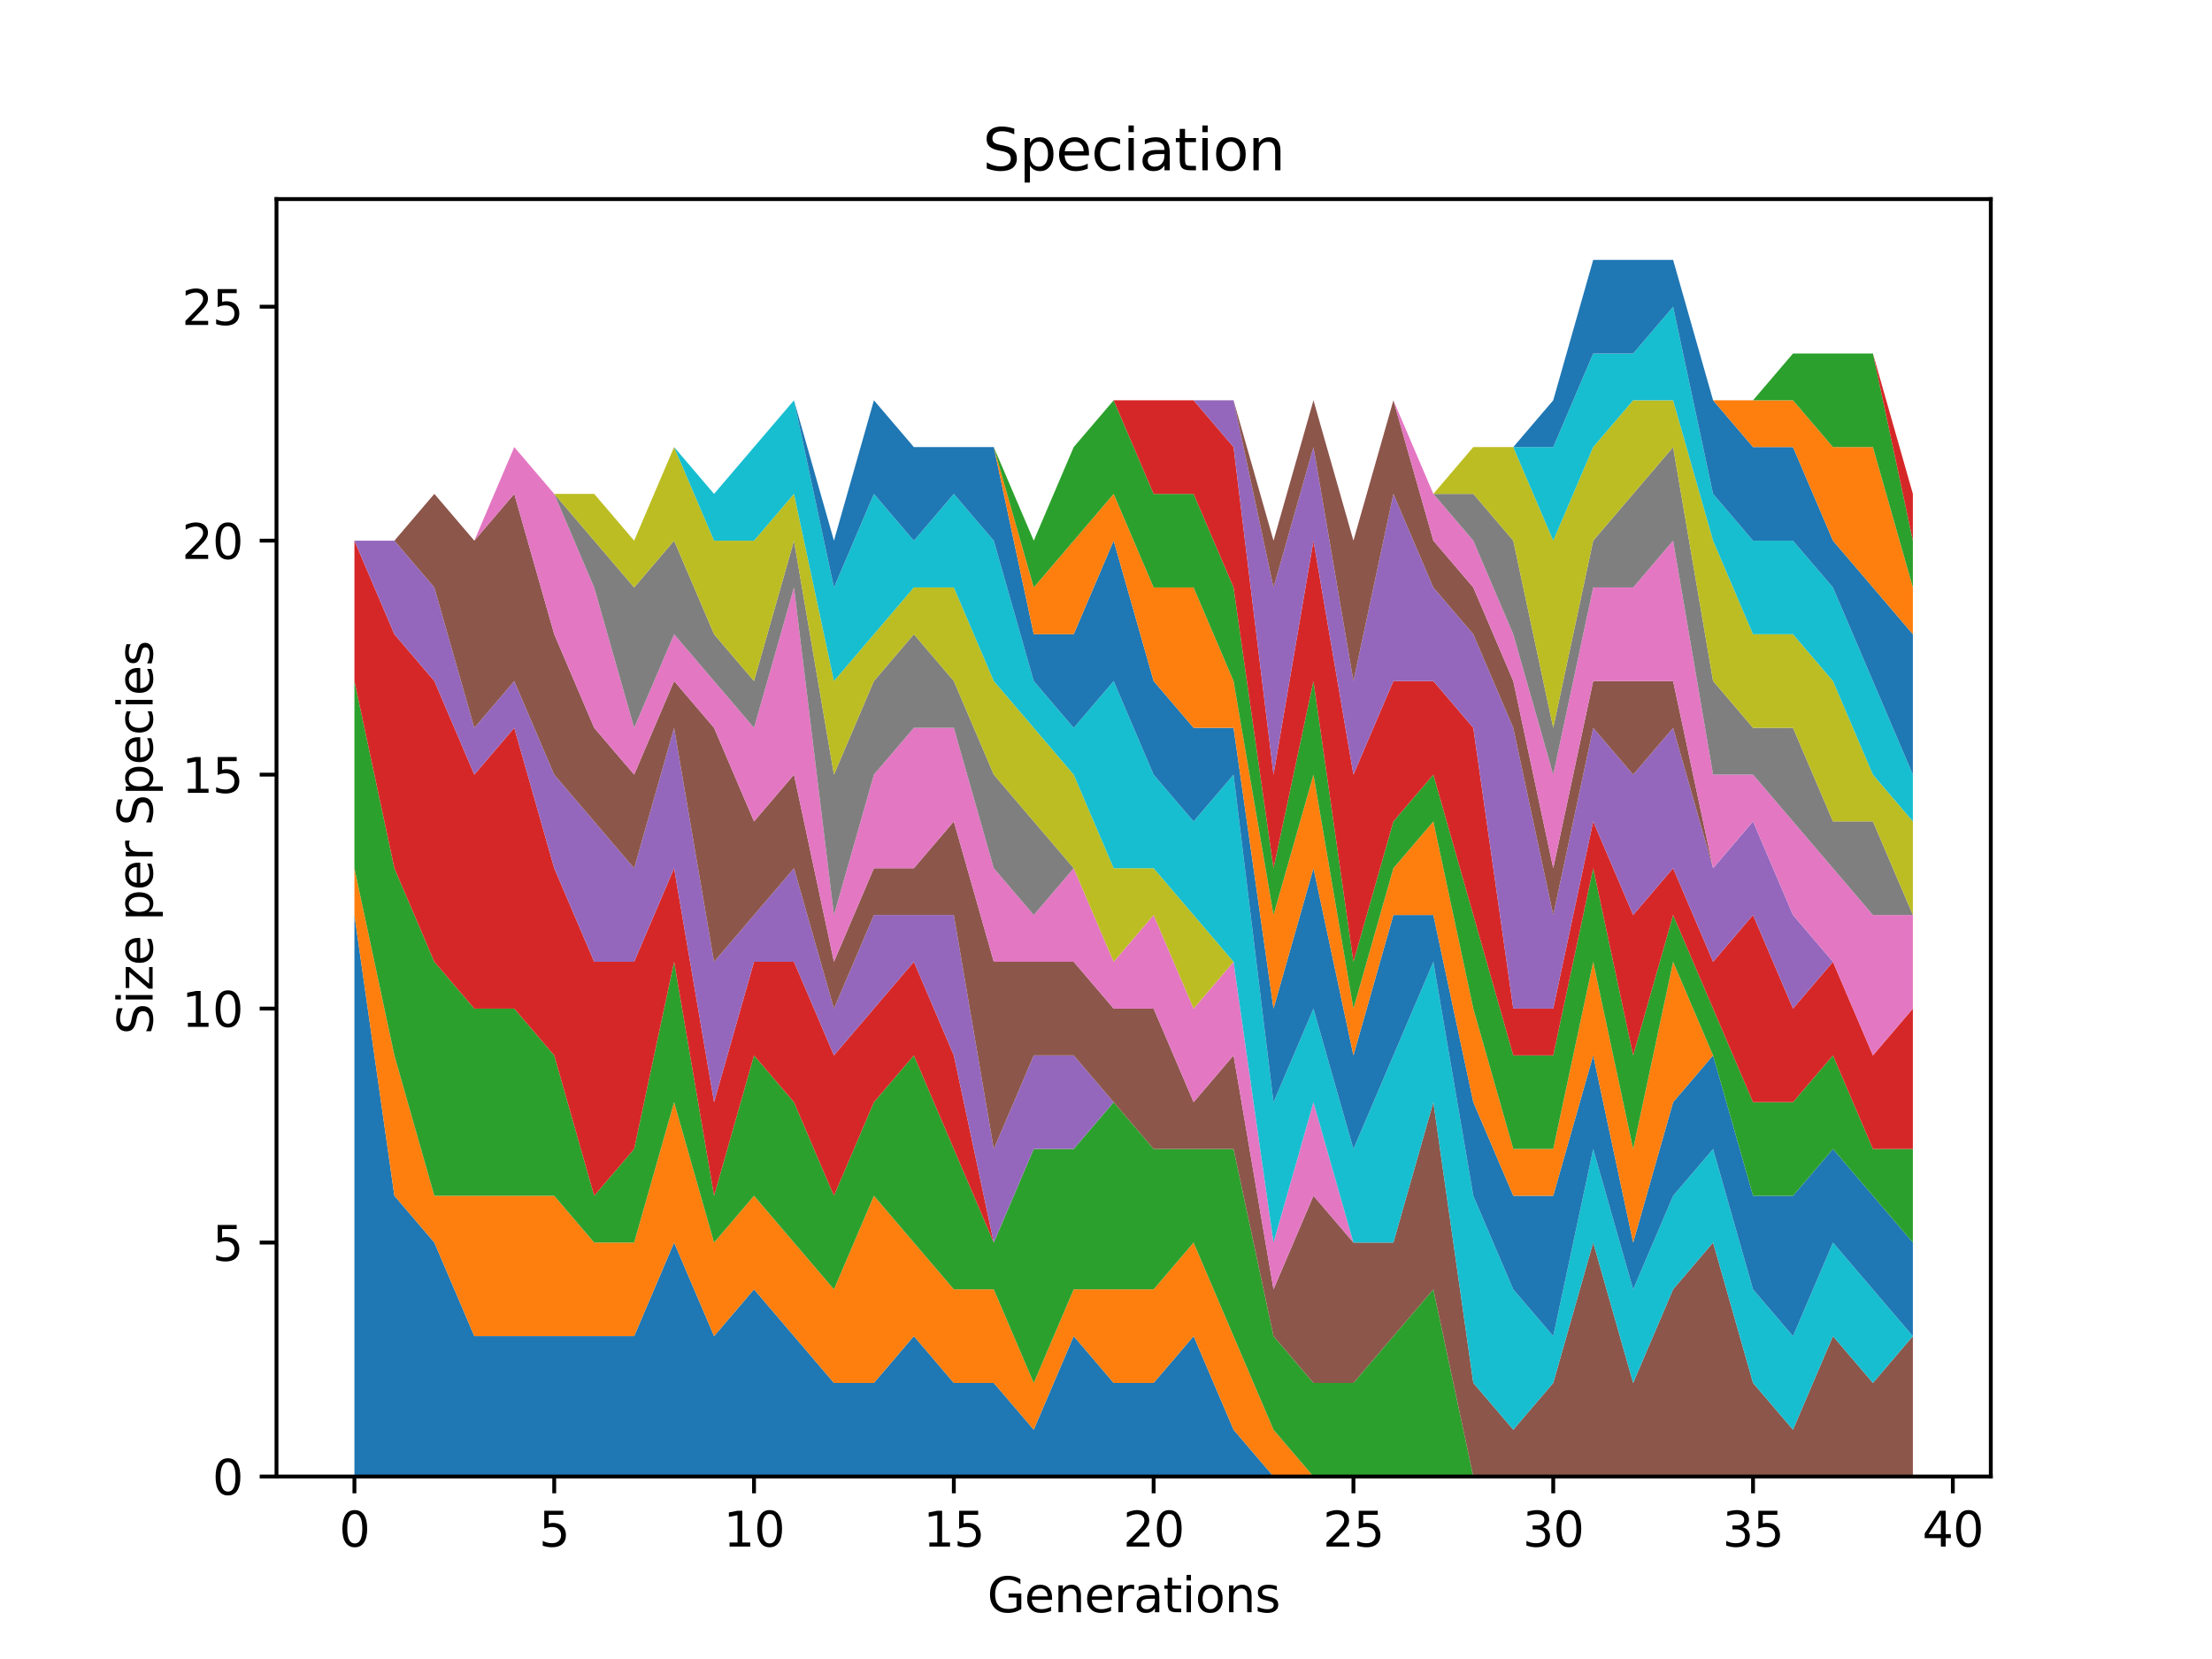 <?xml version="1.0" encoding="utf-8" standalone="no"?>
<!DOCTYPE svg PUBLIC "-//W3C//DTD SVG 1.1//EN"
  "http://www.w3.org/Graphics/SVG/1.1/DTD/svg11.dtd">
<svg xmlns:xlink="http://www.w3.org/1999/xlink" width="460.8pt" height="345.6pt" viewBox="0 0 460.8 345.6" xmlns="http://www.w3.org/2000/svg" version="1.1">
 <defs>
  <style type="text/css">*{stroke-linejoin: round; stroke-linecap: butt}</style>
 </defs>
 <g id="figure_1">
  <g id="patch_1">
   <path d="M 0 345.6 
L 460.8 345.6 
L 460.8 0 
L 0 0 
z
" style="fill: #ffffff"/>
  </g>
  <g id="axes_1">
   <g id="patch_2">
    <path d="M 57.6 307.584 
L 414.72 307.584 
L 414.72 41.472 
L 57.6 41.472 
z
" style="fill: #ffffff"/>
   </g>
   <g id="PolyCollection_1">
    <path d="M 73.833 190.612 
L 73.833 307.584 
L 82.157 307.584 
L 90.482 307.584 
L 98.806 307.584 
L 107.131 307.584 
L 115.455 307.584 
L 123.78 307.584 
L 132.104 307.584 
L 140.429 307.584 
L 148.753 307.584 
L 157.077 307.584 
L 165.402 307.584 
L 173.726 307.584 
L 182.051 307.584 
L 190.375 307.584 
L 198.7 307.584 
L 207.024 307.584 
L 215.349 307.584 
L 223.673 307.584 
L 231.998 307.584 
L 240.322 307.584 
L 248.647 307.584 
L 256.971 307.584 
L 265.296 307.584 
L 273.62 307.584 
L 281.945 307.584 
L 290.269 307.584 
L 298.594 307.584 
L 306.918 307.584 
L 315.243 307.584 
L 323.567 307.584 
L 331.891 307.584 
L 340.216 307.584 
L 348.54 307.584 
L 356.865 307.584 
L 365.189 307.584 
L 373.514 307.584 
L 381.838 307.584 
L 390.163 307.584 
L 398.487 307.584 
L 398.487 307.584 
L 398.487 307.584 
L 390.163 307.584 
L 381.838 307.584 
L 373.514 307.584 
L 365.189 307.584 
L 356.865 307.584 
L 348.54 307.584 
L 340.216 307.584 
L 331.891 307.584 
L 323.567 307.584 
L 315.243 307.584 
L 306.918 307.584 
L 298.594 307.584 
L 290.269 307.584 
L 281.945 307.584 
L 273.62 307.584 
L 265.296 307.584 
L 256.971 297.836 
L 248.647 278.341 
L 240.322 288.089 
L 231.998 288.089 
L 223.673 278.341 
L 215.349 297.836 
L 207.024 288.089 
L 198.7 288.089 
L 190.375 278.341 
L 182.051 288.089 
L 173.726 288.089 
L 165.402 278.341 
L 157.077 268.593 
L 148.753 278.341 
L 140.429 258.846 
L 132.104 278.341 
L 123.78 278.341 
L 115.455 278.341 
L 107.131 278.341 
L 98.806 278.341 
L 90.482 258.846 
L 82.157 249.098 
L 73.833 190.612 
z
" clip-path="url(#p77a0df6843)" style="fill: #1f77b4"/>
   </g>
   <g id="PolyCollection_2">
    <path d="M 73.833 180.864 
L 73.833 190.612 
L 82.157 249.098 
L 90.482 258.846 
L 98.806 278.341 
L 107.131 278.341 
L 115.455 278.341 
L 123.78 278.341 
L 132.104 278.341 
L 140.429 258.846 
L 148.753 278.341 
L 157.077 268.593 
L 165.402 278.341 
L 173.726 288.089 
L 182.051 288.089 
L 190.375 278.341 
L 198.7 288.089 
L 207.024 288.089 
L 215.349 297.836 
L 223.673 278.341 
L 231.998 288.089 
L 240.322 288.089 
L 248.647 278.341 
L 256.971 297.836 
L 265.296 307.584 
L 273.62 307.584 
L 281.945 307.584 
L 290.269 307.584 
L 298.594 307.584 
L 306.918 307.584 
L 315.243 307.584 
L 323.567 307.584 
L 331.891 307.584 
L 340.216 307.584 
L 348.54 307.584 
L 356.865 307.584 
L 365.189 307.584 
L 373.514 307.584 
L 381.838 307.584 
L 390.163 307.584 
L 398.487 307.584 
L 398.487 307.584 
L 398.487 307.584 
L 390.163 307.584 
L 381.838 307.584 
L 373.514 307.584 
L 365.189 307.584 
L 356.865 307.584 
L 348.54 307.584 
L 340.216 307.584 
L 331.891 307.584 
L 323.567 307.584 
L 315.243 307.584 
L 306.918 307.584 
L 298.594 307.584 
L 290.269 307.584 
L 281.945 307.584 
L 273.62 307.584 
L 265.296 297.836 
L 256.971 278.341 
L 248.647 258.846 
L 240.322 268.593 
L 231.998 268.593 
L 223.673 268.593 
L 215.349 288.089 
L 207.024 268.593 
L 198.7 268.593 
L 190.375 258.846 
L 182.051 249.098 
L 173.726 268.593 
L 165.402 258.846 
L 157.077 249.098 
L 148.753 258.846 
L 140.429 229.602 
L 132.104 258.846 
L 123.78 258.846 
L 115.455 249.098 
L 107.131 249.098 
L 98.806 249.098 
L 90.482 249.098 
L 82.157 219.855 
L 73.833 180.864 
z
" clip-path="url(#p77a0df6843)" style="fill: #ff7f0e"/>
   </g>
   <g id="PolyCollection_3">
    <path d="M 73.833 141.873 
L 73.833 180.864 
L 82.157 219.855 
L 90.482 249.098 
L 98.806 249.098 
L 107.131 249.098 
L 115.455 249.098 
L 123.78 258.846 
L 132.104 258.846 
L 140.429 229.602 
L 148.753 258.846 
L 157.077 249.098 
L 165.402 258.846 
L 173.726 268.593 
L 182.051 249.098 
L 190.375 258.846 
L 198.7 268.593 
L 207.024 268.593 
L 215.349 288.089 
L 223.673 268.593 
L 231.998 268.593 
L 240.322 268.593 
L 248.647 258.846 
L 256.971 278.341 
L 265.296 297.836 
L 273.62 307.584 
L 281.945 307.584 
L 290.269 307.584 
L 298.594 307.584 
L 306.918 307.584 
L 315.243 307.584 
L 323.567 307.584 
L 331.891 307.584 
L 340.216 307.584 
L 348.54 307.584 
L 356.865 307.584 
L 365.189 307.584 
L 373.514 307.584 
L 381.838 307.584 
L 390.163 307.584 
L 398.487 307.584 
L 398.487 307.584 
L 398.487 307.584 
L 390.163 307.584 
L 381.838 307.584 
L 373.514 307.584 
L 365.189 307.584 
L 356.865 307.584 
L 348.54 307.584 
L 340.216 307.584 
L 331.891 307.584 
L 323.567 307.584 
L 315.243 307.584 
L 306.918 307.584 
L 298.594 268.593 
L 290.269 278.341 
L 281.945 288.089 
L 273.62 288.089 
L 265.296 278.341 
L 256.971 239.35 
L 248.647 239.35 
L 240.322 239.35 
L 231.998 229.602 
L 223.673 239.35 
L 215.349 239.35 
L 207.024 258.846 
L 198.7 239.35 
L 190.375 219.855 
L 182.051 229.602 
L 173.726 249.098 
L 165.402 229.602 
L 157.077 219.855 
L 148.753 249.098 
L 140.429 200.359 
L 132.104 239.35 
L 123.78 249.098 
L 115.455 219.855 
L 107.131 210.107 
L 98.806 210.107 
L 90.482 200.359 
L 82.157 180.864 
L 73.833 141.873 
z
" clip-path="url(#p77a0df6843)" style="fill: #2ca02c"/>
   </g>
   <g id="PolyCollection_4">
    <path d="M 73.833 112.63 
L 73.833 141.873 
L 82.157 180.864 
L 90.482 200.359 
L 98.806 210.107 
L 107.131 210.107 
L 115.455 219.855 
L 123.78 249.098 
L 132.104 239.35 
L 140.429 200.359 
L 148.753 249.098 
L 157.077 219.855 
L 165.402 229.602 
L 173.726 249.098 
L 182.051 229.602 
L 190.375 219.855 
L 198.7 239.35 
L 207.024 258.846 
L 215.349 239.35 
L 223.673 239.35 
L 231.998 229.602 
L 240.322 239.35 
L 248.647 239.35 
L 256.971 239.35 
L 265.296 278.341 
L 273.62 288.089 
L 281.945 288.089 
L 290.269 278.341 
L 298.594 268.593 
L 306.918 307.584 
L 315.243 307.584 
L 323.567 307.584 
L 331.891 307.584 
L 340.216 307.584 
L 348.54 307.584 
L 356.865 307.584 
L 365.189 307.584 
L 373.514 307.584 
L 381.838 307.584 
L 390.163 307.584 
L 398.487 307.584 
L 398.487 307.584 
L 398.487 307.584 
L 390.163 307.584 
L 381.838 307.584 
L 373.514 307.584 
L 365.189 307.584 
L 356.865 307.584 
L 348.54 307.584 
L 340.216 307.584 
L 331.891 307.584 
L 323.567 307.584 
L 315.243 307.584 
L 306.918 307.584 
L 298.594 268.593 
L 290.269 278.341 
L 281.945 288.089 
L 273.62 288.089 
L 265.296 278.341 
L 256.971 239.35 
L 248.647 239.35 
L 240.322 239.35 
L 231.998 229.602 
L 223.673 239.35 
L 215.349 239.35 
L 207.024 258.846 
L 198.7 219.855 
L 190.375 200.359 
L 182.051 210.107 
L 173.726 219.855 
L 165.402 200.359 
L 157.077 200.359 
L 148.753 229.602 
L 140.429 180.864 
L 132.104 200.359 
L 123.78 200.359 
L 115.455 180.864 
L 107.131 151.621 
L 98.806 161.369 
L 90.482 141.873 
L 82.157 132.126 
L 73.833 112.63 
z
" clip-path="url(#p77a0df6843)" style="fill: #d62728"/>
   </g>
   <g id="PolyCollection_5">
    <path d="M 73.833 112.63 
L 73.833 112.63 
L 82.157 132.126 
L 90.482 141.873 
L 98.806 161.369 
L 107.131 151.621 
L 115.455 180.864 
L 123.78 200.359 
L 132.104 200.359 
L 140.429 180.864 
L 148.753 229.602 
L 157.077 200.359 
L 165.402 200.359 
L 173.726 219.855 
L 182.051 210.107 
L 190.375 200.359 
L 198.7 219.855 
L 207.024 258.846 
L 215.349 239.35 
L 223.673 239.35 
L 231.998 229.602 
L 240.322 239.35 
L 248.647 239.35 
L 256.971 239.35 
L 265.296 278.341 
L 273.62 288.089 
L 281.945 288.089 
L 290.269 278.341 
L 298.594 268.593 
L 306.918 307.584 
L 315.243 307.584 
L 323.567 307.584 
L 331.891 307.584 
L 340.216 307.584 
L 348.54 307.584 
L 356.865 307.584 
L 365.189 307.584 
L 373.514 307.584 
L 381.838 307.584 
L 390.163 307.584 
L 398.487 307.584 
L 398.487 307.584 
L 398.487 307.584 
L 390.163 307.584 
L 381.838 307.584 
L 373.514 307.584 
L 365.189 307.584 
L 356.865 307.584 
L 348.54 307.584 
L 340.216 307.584 
L 331.891 307.584 
L 323.567 307.584 
L 315.243 307.584 
L 306.918 307.584 
L 298.594 268.593 
L 290.269 278.341 
L 281.945 288.089 
L 273.62 288.089 
L 265.296 278.341 
L 256.971 239.35 
L 248.647 239.35 
L 240.322 239.35 
L 231.998 229.602 
L 223.673 219.855 
L 215.349 219.855 
L 207.024 239.35 
L 198.7 190.612 
L 190.375 190.612 
L 182.051 190.612 
L 173.726 210.107 
L 165.402 180.864 
L 157.077 190.612 
L 148.753 200.359 
L 140.429 151.621 
L 132.104 180.864 
L 123.78 171.116 
L 115.455 161.369 
L 107.131 141.873 
L 98.806 151.621 
L 90.482 122.378 
L 82.157 112.63 
L 73.833 112.63 
z
" clip-path="url(#p77a0df6843)" style="fill: #9467bd"/>
   </g>
   <g id="PolyCollection_6">
    <path d="M 73.833 112.63 
L 73.833 112.63 
L 82.157 112.63 
L 90.482 122.378 
L 98.806 151.621 
L 107.131 141.873 
L 115.455 161.369 
L 123.78 171.116 
L 132.104 180.864 
L 140.429 151.621 
L 148.753 200.359 
L 157.077 190.612 
L 165.402 180.864 
L 173.726 210.107 
L 182.051 190.612 
L 190.375 190.612 
L 198.7 190.612 
L 207.024 239.35 
L 215.349 219.855 
L 223.673 219.855 
L 231.998 229.602 
L 240.322 239.35 
L 248.647 239.35 
L 256.971 239.35 
L 265.296 278.341 
L 273.62 288.089 
L 281.945 288.089 
L 290.269 278.341 
L 298.594 268.593 
L 306.918 307.584 
L 315.243 307.584 
L 323.567 307.584 
L 331.891 307.584 
L 340.216 307.584 
L 348.54 307.584 
L 356.865 307.584 
L 365.189 307.584 
L 373.514 307.584 
L 381.838 307.584 
L 390.163 307.584 
L 398.487 307.584 
L 398.487 278.341 
L 398.487 278.341 
L 390.163 288.089 
L 381.838 278.341 
L 373.514 297.836 
L 365.189 288.089 
L 356.865 258.846 
L 348.54 268.593 
L 340.216 288.089 
L 331.891 258.846 
L 323.567 288.089 
L 315.243 297.836 
L 306.918 288.089 
L 298.594 229.602 
L 290.269 258.846 
L 281.945 258.846 
L 273.62 249.098 
L 265.296 268.593 
L 256.971 219.855 
L 248.647 229.602 
L 240.322 210.107 
L 231.998 210.107 
L 223.673 200.359 
L 215.349 200.359 
L 207.024 200.359 
L 198.7 171.116 
L 190.375 180.864 
L 182.051 180.864 
L 173.726 200.359 
L 165.402 161.369 
L 157.077 171.116 
L 148.753 151.621 
L 140.429 141.873 
L 132.104 161.369 
L 123.78 151.621 
L 115.455 132.126 
L 107.131 102.882 
L 98.806 112.63 
L 90.482 102.882 
L 82.157 112.63 
L 73.833 112.63 
z
" clip-path="url(#p77a0df6843)" style="fill: #8c564b"/>
   </g>
   <g id="PolyCollection_7">
    <path d="M 73.833 112.63 
L 73.833 112.63 
L 82.157 112.63 
L 90.482 102.882 
L 98.806 112.63 
L 107.131 102.882 
L 115.455 132.126 
L 123.78 151.621 
L 132.104 161.369 
L 140.429 141.873 
L 148.753 151.621 
L 157.077 171.116 
L 165.402 161.369 
L 173.726 200.359 
L 182.051 180.864 
L 190.375 180.864 
L 198.7 171.116 
L 207.024 200.359 
L 215.349 200.359 
L 223.673 200.359 
L 231.998 210.107 
L 240.322 210.107 
L 248.647 229.602 
L 256.971 219.855 
L 265.296 268.593 
L 273.62 249.098 
L 281.945 258.846 
L 290.269 258.846 
L 298.594 229.602 
L 306.918 288.089 
L 315.243 297.836 
L 323.567 288.089 
L 331.891 258.846 
L 340.216 288.089 
L 348.54 268.593 
L 356.865 258.846 
L 365.189 288.089 
L 373.514 297.836 
L 381.838 278.341 
L 390.163 288.089 
L 398.487 278.341 
L 398.487 278.341 
L 398.487 278.341 
L 390.163 288.089 
L 381.838 278.341 
L 373.514 297.836 
L 365.189 288.089 
L 356.865 258.846 
L 348.54 268.593 
L 340.216 288.089 
L 331.891 258.846 
L 323.567 288.089 
L 315.243 297.836 
L 306.918 288.089 
L 298.594 229.602 
L 290.269 258.846 
L 281.945 258.846 
L 273.62 229.602 
L 265.296 258.846 
L 256.971 200.359 
L 248.647 210.107 
L 240.322 190.612 
L 231.998 200.359 
L 223.673 180.864 
L 215.349 190.612 
L 207.024 180.864 
L 198.7 151.621 
L 190.375 151.621 
L 182.051 161.369 
L 173.726 190.612 
L 165.402 122.378 
L 157.077 151.621 
L 148.753 141.873 
L 140.429 132.126 
L 132.104 151.621 
L 123.78 122.378 
L 115.455 102.882 
L 107.131 93.135 
L 98.806 112.63 
L 90.482 102.882 
L 82.157 112.63 
L 73.833 112.63 
z
" clip-path="url(#p77a0df6843)" style="fill: #e377c2"/>
   </g>
   <g id="PolyCollection_8">
    <path d="M 73.833 112.63 
L 73.833 112.63 
L 82.157 112.63 
L 90.482 102.882 
L 98.806 112.63 
L 107.131 93.135 
L 115.455 102.882 
L 123.78 122.378 
L 132.104 151.621 
L 140.429 132.126 
L 148.753 141.873 
L 157.077 151.621 
L 165.402 122.378 
L 173.726 190.612 
L 182.051 161.369 
L 190.375 151.621 
L 198.7 151.621 
L 207.024 180.864 
L 215.349 190.612 
L 223.673 180.864 
L 231.998 200.359 
L 240.322 190.612 
L 248.647 210.107 
L 256.971 200.359 
L 265.296 258.846 
L 273.62 229.602 
L 281.945 258.846 
L 290.269 258.846 
L 298.594 229.602 
L 306.918 288.089 
L 315.243 297.836 
L 323.567 288.089 
L 331.891 258.846 
L 340.216 288.089 
L 348.54 268.593 
L 356.865 258.846 
L 365.189 288.089 
L 373.514 297.836 
L 381.838 278.341 
L 390.163 288.089 
L 398.487 278.341 
L 398.487 278.341 
L 398.487 278.341 
L 390.163 288.089 
L 381.838 278.341 
L 373.514 297.836 
L 365.189 288.089 
L 356.865 258.846 
L 348.54 268.593 
L 340.216 288.089 
L 331.891 258.846 
L 323.567 288.089 
L 315.243 297.836 
L 306.918 288.089 
L 298.594 229.602 
L 290.269 258.846 
L 281.945 258.846 
L 273.62 229.602 
L 265.296 258.846 
L 256.971 200.359 
L 248.647 210.107 
L 240.322 190.612 
L 231.998 200.359 
L 223.673 180.864 
L 215.349 171.116 
L 207.024 161.369 
L 198.7 141.873 
L 190.375 132.126 
L 182.051 141.873 
L 173.726 161.369 
L 165.402 112.63 
L 157.077 141.873 
L 148.753 132.126 
L 140.429 112.63 
L 132.104 122.378 
L 123.78 112.63 
L 115.455 102.882 
L 107.131 93.135 
L 98.806 112.63 
L 90.482 102.882 
L 82.157 112.63 
L 73.833 112.63 
z
" clip-path="url(#p77a0df6843)" style="fill: #7f7f7f"/>
   </g>
   <g id="PolyCollection_9">
    <path d="M 73.833 112.63 
L 73.833 112.63 
L 82.157 112.63 
L 90.482 102.882 
L 98.806 112.63 
L 107.131 93.135 
L 115.455 102.882 
L 123.78 112.63 
L 132.104 122.378 
L 140.429 112.63 
L 148.753 132.126 
L 157.077 141.873 
L 165.402 112.63 
L 173.726 161.369 
L 182.051 141.873 
L 190.375 132.126 
L 198.7 141.873 
L 207.024 161.369 
L 215.349 171.116 
L 223.673 180.864 
L 231.998 200.359 
L 240.322 190.612 
L 248.647 210.107 
L 256.971 200.359 
L 265.296 258.846 
L 273.62 229.602 
L 281.945 258.846 
L 290.269 258.846 
L 298.594 229.602 
L 306.918 288.089 
L 315.243 297.836 
L 323.567 288.089 
L 331.891 258.846 
L 340.216 288.089 
L 348.54 268.593 
L 356.865 258.846 
L 365.189 288.089 
L 373.514 297.836 
L 381.838 278.341 
L 390.163 288.089 
L 398.487 278.341 
L 398.487 278.341 
L 398.487 278.341 
L 390.163 288.089 
L 381.838 278.341 
L 373.514 297.836 
L 365.189 288.089 
L 356.865 258.846 
L 348.54 268.593 
L 340.216 288.089 
L 331.891 258.846 
L 323.567 288.089 
L 315.243 297.836 
L 306.918 288.089 
L 298.594 229.602 
L 290.269 258.846 
L 281.945 258.846 
L 273.62 229.602 
L 265.296 258.846 
L 256.971 200.359 
L 248.647 190.612 
L 240.322 180.864 
L 231.998 180.864 
L 223.673 161.369 
L 215.349 151.621 
L 207.024 141.873 
L 198.7 122.378 
L 190.375 122.378 
L 182.051 132.126 
L 173.726 141.873 
L 165.402 102.882 
L 157.077 112.63 
L 148.753 112.63 
L 140.429 93.135 
L 132.104 112.63 
L 123.78 102.882 
L 115.455 102.882 
L 107.131 93.135 
L 98.806 112.63 
L 90.482 102.882 
L 82.157 112.63 
L 73.833 112.63 
z
" clip-path="url(#p77a0df6843)" style="fill: #bcbd22"/>
   </g>
   <g id="PolyCollection_10">
    <path d="M 73.833 112.63 
L 73.833 112.63 
L 82.157 112.63 
L 90.482 102.882 
L 98.806 112.63 
L 107.131 93.135 
L 115.455 102.882 
L 123.78 102.882 
L 132.104 112.63 
L 140.429 93.135 
L 148.753 112.63 
L 157.077 112.63 
L 165.402 102.882 
L 173.726 141.873 
L 182.051 132.126 
L 190.375 122.378 
L 198.7 122.378 
L 207.024 141.873 
L 215.349 151.621 
L 223.673 161.369 
L 231.998 180.864 
L 240.322 180.864 
L 248.647 190.612 
L 256.971 200.359 
L 265.296 258.846 
L 273.62 229.602 
L 281.945 258.846 
L 290.269 258.846 
L 298.594 229.602 
L 306.918 288.089 
L 315.243 297.836 
L 323.567 288.089 
L 331.891 258.846 
L 340.216 288.089 
L 348.54 268.593 
L 356.865 258.846 
L 365.189 288.089 
L 373.514 297.836 
L 381.838 278.341 
L 390.163 288.089 
L 398.487 278.341 
L 398.487 278.341 
L 398.487 278.341 
L 390.163 268.593 
L 381.838 258.846 
L 373.514 278.341 
L 365.189 268.593 
L 356.865 239.35 
L 348.54 249.098 
L 340.216 268.593 
L 331.891 239.35 
L 323.567 278.341 
L 315.243 268.593 
L 306.918 249.098 
L 298.594 200.359 
L 290.269 219.855 
L 281.945 239.35 
L 273.62 210.107 
L 265.296 229.602 
L 256.971 161.369 
L 248.647 171.116 
L 240.322 161.369 
L 231.998 141.873 
L 223.673 151.621 
L 215.349 141.873 
L 207.024 112.63 
L 198.7 102.882 
L 190.375 112.63 
L 182.051 102.882 
L 173.726 122.378 
L 165.402 83.387 
L 157.077 93.135 
L 148.753 102.882 
L 140.429 93.135 
L 132.104 112.63 
L 123.78 102.882 
L 115.455 102.882 
L 107.131 93.135 
L 98.806 112.63 
L 90.482 102.882 
L 82.157 112.63 
L 73.833 112.63 
z
" clip-path="url(#p77a0df6843)" style="fill: #17becf"/>
   </g>
   <g id="PolyCollection_11">
    <path d="M 73.833 112.63 
L 73.833 112.63 
L 82.157 112.63 
L 90.482 102.882 
L 98.806 112.63 
L 107.131 93.135 
L 115.455 102.882 
L 123.78 102.882 
L 132.104 112.63 
L 140.429 93.135 
L 148.753 102.882 
L 157.077 93.135 
L 165.402 83.387 
L 173.726 122.378 
L 182.051 102.882 
L 190.375 112.63 
L 198.7 102.882 
L 207.024 112.63 
L 215.349 141.873 
L 223.673 151.621 
L 231.998 141.873 
L 240.322 161.369 
L 248.647 171.116 
L 256.971 161.369 
L 265.296 229.602 
L 273.62 210.107 
L 281.945 239.35 
L 290.269 219.855 
L 298.594 200.359 
L 306.918 249.098 
L 315.243 268.593 
L 323.567 278.341 
L 331.891 239.35 
L 340.216 268.593 
L 348.54 249.098 
L 356.865 239.35 
L 365.189 268.593 
L 373.514 278.341 
L 381.838 258.846 
L 390.163 268.593 
L 398.487 278.341 
L 398.487 258.846 
L 398.487 258.846 
L 390.163 249.098 
L 381.838 239.35 
L 373.514 249.098 
L 365.189 249.098 
L 356.865 219.855 
L 348.54 229.602 
L 340.216 258.846 
L 331.891 219.855 
L 323.567 249.098 
L 315.243 249.098 
L 306.918 229.602 
L 298.594 190.612 
L 290.269 190.612 
L 281.945 219.855 
L 273.62 180.864 
L 265.296 210.107 
L 256.971 151.621 
L 248.647 151.621 
L 240.322 141.873 
L 231.998 112.63 
L 223.673 132.126 
L 215.349 132.126 
L 207.024 93.135 
L 198.7 93.135 
L 190.375 93.135 
L 182.051 83.387 
L 173.726 112.63 
L 165.402 83.387 
L 157.077 93.135 
L 148.753 102.882 
L 140.429 93.135 
L 132.104 112.63 
L 123.78 102.882 
L 115.455 102.882 
L 107.131 93.135 
L 98.806 112.63 
L 90.482 102.882 
L 82.157 112.63 
L 73.833 112.63 
z
" clip-path="url(#p77a0df6843)" style="fill: #1f77b4"/>
   </g>
   <g id="PolyCollection_12">
    <path d="M 73.833 112.63 
L 73.833 112.63 
L 82.157 112.63 
L 90.482 102.882 
L 98.806 112.63 
L 107.131 93.135 
L 115.455 102.882 
L 123.78 102.882 
L 132.104 112.63 
L 140.429 93.135 
L 148.753 102.882 
L 157.077 93.135 
L 165.402 83.387 
L 173.726 112.63 
L 182.051 83.387 
L 190.375 93.135 
L 198.7 93.135 
L 207.024 93.135 
L 215.349 132.126 
L 223.673 132.126 
L 231.998 112.63 
L 240.322 141.873 
L 248.647 151.621 
L 256.971 151.621 
L 265.296 210.107 
L 273.62 180.864 
L 281.945 219.855 
L 290.269 190.612 
L 298.594 190.612 
L 306.918 229.602 
L 315.243 249.098 
L 323.567 249.098 
L 331.891 219.855 
L 340.216 258.846 
L 348.54 229.602 
L 356.865 219.855 
L 365.189 249.098 
L 373.514 249.098 
L 381.838 239.35 
L 390.163 249.098 
L 398.487 258.846 
L 398.487 258.846 
L 398.487 258.846 
L 390.163 249.098 
L 381.838 239.35 
L 373.514 249.098 
L 365.189 249.098 
L 356.865 219.855 
L 348.54 200.359 
L 340.216 239.35 
L 331.891 200.359 
L 323.567 239.35 
L 315.243 239.35 
L 306.918 210.107 
L 298.594 171.116 
L 290.269 180.864 
L 281.945 210.107 
L 273.62 161.369 
L 265.296 190.612 
L 256.971 141.873 
L 248.647 122.378 
L 240.322 122.378 
L 231.998 102.882 
L 223.673 112.63 
L 215.349 122.378 
L 207.024 93.135 
L 198.7 93.135 
L 190.375 93.135 
L 182.051 83.387 
L 173.726 112.63 
L 165.402 83.387 
L 157.077 93.135 
L 148.753 102.882 
L 140.429 93.135 
L 132.104 112.63 
L 123.78 102.882 
L 115.455 102.882 
L 107.131 93.135 
L 98.806 112.63 
L 90.482 102.882 
L 82.157 112.63 
L 73.833 112.63 
z
" clip-path="url(#p77a0df6843)" style="fill: #ff7f0e"/>
   </g>
   <g id="PolyCollection_13">
    <path d="M 73.833 112.63 
L 73.833 112.63 
L 82.157 112.63 
L 90.482 102.882 
L 98.806 112.63 
L 107.131 93.135 
L 115.455 102.882 
L 123.78 102.882 
L 132.104 112.63 
L 140.429 93.135 
L 148.753 102.882 
L 157.077 93.135 
L 165.402 83.387 
L 173.726 112.63 
L 182.051 83.387 
L 190.375 93.135 
L 198.7 93.135 
L 207.024 93.135 
L 215.349 122.378 
L 223.673 112.63 
L 231.998 102.882 
L 240.322 122.378 
L 248.647 122.378 
L 256.971 141.873 
L 265.296 190.612 
L 273.62 161.369 
L 281.945 210.107 
L 290.269 180.864 
L 298.594 171.116 
L 306.918 210.107 
L 315.243 239.35 
L 323.567 239.35 
L 331.891 200.359 
L 340.216 239.35 
L 348.54 200.359 
L 356.865 219.855 
L 365.189 249.098 
L 373.514 249.098 
L 381.838 239.35 
L 390.163 249.098 
L 398.487 258.846 
L 398.487 239.35 
L 398.487 239.35 
L 390.163 239.35 
L 381.838 219.855 
L 373.514 229.602 
L 365.189 229.602 
L 356.865 210.107 
L 348.54 190.612 
L 340.216 219.855 
L 331.891 180.864 
L 323.567 219.855 
L 315.243 219.855 
L 306.918 190.612 
L 298.594 161.369 
L 290.269 171.116 
L 281.945 200.359 
L 273.62 141.873 
L 265.296 180.864 
L 256.971 122.378 
L 248.647 102.882 
L 240.322 102.882 
L 231.998 83.387 
L 223.673 93.135 
L 215.349 112.63 
L 207.024 93.135 
L 198.7 93.135 
L 190.375 93.135 
L 182.051 83.387 
L 173.726 112.63 
L 165.402 83.387 
L 157.077 93.135 
L 148.753 102.882 
L 140.429 93.135 
L 132.104 112.63 
L 123.78 102.882 
L 115.455 102.882 
L 107.131 93.135 
L 98.806 112.63 
L 90.482 102.882 
L 82.157 112.63 
L 73.833 112.63 
z
" clip-path="url(#p77a0df6843)" style="fill: #2ca02c"/>
   </g>
   <g id="PolyCollection_14">
    <path d="M 73.833 112.63 
L 73.833 112.63 
L 82.157 112.63 
L 90.482 102.882 
L 98.806 112.63 
L 107.131 93.135 
L 115.455 102.882 
L 123.78 102.882 
L 132.104 112.63 
L 140.429 93.135 
L 148.753 102.882 
L 157.077 93.135 
L 165.402 83.387 
L 173.726 112.63 
L 182.051 83.387 
L 190.375 93.135 
L 198.7 93.135 
L 207.024 93.135 
L 215.349 112.63 
L 223.673 93.135 
L 231.998 83.387 
L 240.322 102.882 
L 248.647 102.882 
L 256.971 122.378 
L 265.296 180.864 
L 273.62 141.873 
L 281.945 200.359 
L 290.269 171.116 
L 298.594 161.369 
L 306.918 190.612 
L 315.243 219.855 
L 323.567 219.855 
L 331.891 180.864 
L 340.216 219.855 
L 348.54 190.612 
L 356.865 210.107 
L 365.189 229.602 
L 373.514 229.602 
L 381.838 219.855 
L 390.163 239.35 
L 398.487 239.35 
L 398.487 210.107 
L 398.487 210.107 
L 390.163 219.855 
L 381.838 200.359 
L 373.514 210.107 
L 365.189 190.612 
L 356.865 200.359 
L 348.54 180.864 
L 340.216 190.612 
L 331.891 171.116 
L 323.567 210.107 
L 315.243 210.107 
L 306.918 151.621 
L 298.594 141.873 
L 290.269 141.873 
L 281.945 161.369 
L 273.62 112.63 
L 265.296 161.369 
L 256.971 93.135 
L 248.647 83.387 
L 240.322 83.387 
L 231.998 83.387 
L 223.673 93.135 
L 215.349 112.63 
L 207.024 93.135 
L 198.7 93.135 
L 190.375 93.135 
L 182.051 83.387 
L 173.726 112.63 
L 165.402 83.387 
L 157.077 93.135 
L 148.753 102.882 
L 140.429 93.135 
L 132.104 112.63 
L 123.78 102.882 
L 115.455 102.882 
L 107.131 93.135 
L 98.806 112.63 
L 90.482 102.882 
L 82.157 112.63 
L 73.833 112.63 
z
" clip-path="url(#p77a0df6843)" style="fill: #d62728"/>
   </g>
   <g id="PolyCollection_15">
    <path d="M 73.833 112.63 
L 73.833 112.63 
L 82.157 112.63 
L 90.482 102.882 
L 98.806 112.63 
L 107.131 93.135 
L 115.455 102.882 
L 123.78 102.882 
L 132.104 112.63 
L 140.429 93.135 
L 148.753 102.882 
L 157.077 93.135 
L 165.402 83.387 
L 173.726 112.63 
L 182.051 83.387 
L 190.375 93.135 
L 198.7 93.135 
L 207.024 93.135 
L 215.349 112.63 
L 223.673 93.135 
L 231.998 83.387 
L 240.322 83.387 
L 248.647 83.387 
L 256.971 93.135 
L 265.296 161.369 
L 273.62 112.63 
L 281.945 161.369 
L 290.269 141.873 
L 298.594 141.873 
L 306.918 151.621 
L 315.243 210.107 
L 323.567 210.107 
L 331.891 171.116 
L 340.216 190.612 
L 348.54 180.864 
L 356.865 200.359 
L 365.189 190.612 
L 373.514 210.107 
L 381.838 200.359 
L 390.163 219.855 
L 398.487 210.107 
L 398.487 210.107 
L 398.487 210.107 
L 390.163 219.855 
L 381.838 200.359 
L 373.514 190.612 
L 365.189 171.116 
L 356.865 180.864 
L 348.54 151.621 
L 340.216 161.369 
L 331.891 151.621 
L 323.567 190.612 
L 315.243 151.621 
L 306.918 132.126 
L 298.594 122.378 
L 290.269 102.882 
L 281.945 141.873 
L 273.62 93.135 
L 265.296 122.378 
L 256.971 83.387 
L 248.647 83.387 
L 240.322 83.387 
L 231.998 83.387 
L 223.673 93.135 
L 215.349 112.63 
L 207.024 93.135 
L 198.7 93.135 
L 190.375 93.135 
L 182.051 83.387 
L 173.726 112.63 
L 165.402 83.387 
L 157.077 93.135 
L 148.753 102.882 
L 140.429 93.135 
L 132.104 112.63 
L 123.78 102.882 
L 115.455 102.882 
L 107.131 93.135 
L 98.806 112.63 
L 90.482 102.882 
L 82.157 112.63 
L 73.833 112.63 
z
" clip-path="url(#p77a0df6843)" style="fill: #9467bd"/>
   </g>
   <g id="PolyCollection_16">
    <path d="M 73.833 112.63 
L 73.833 112.63 
L 82.157 112.63 
L 90.482 102.882 
L 98.806 112.63 
L 107.131 93.135 
L 115.455 102.882 
L 123.78 102.882 
L 132.104 112.63 
L 140.429 93.135 
L 148.753 102.882 
L 157.077 93.135 
L 165.402 83.387 
L 173.726 112.63 
L 182.051 83.387 
L 190.375 93.135 
L 198.7 93.135 
L 207.024 93.135 
L 215.349 112.63 
L 223.673 93.135 
L 231.998 83.387 
L 240.322 83.387 
L 248.647 83.387 
L 256.971 83.387 
L 265.296 122.378 
L 273.62 93.135 
L 281.945 141.873 
L 290.269 102.882 
L 298.594 122.378 
L 306.918 132.126 
L 315.243 151.621 
L 323.567 190.612 
L 331.891 151.621 
L 340.216 161.369 
L 348.54 151.621 
L 356.865 180.864 
L 365.189 171.116 
L 373.514 190.612 
L 381.838 200.359 
L 390.163 219.855 
L 398.487 210.107 
L 398.487 210.107 
L 398.487 210.107 
L 390.163 219.855 
L 381.838 200.359 
L 373.514 190.612 
L 365.189 171.116 
L 356.865 180.864 
L 348.54 141.873 
L 340.216 141.873 
L 331.891 141.873 
L 323.567 180.864 
L 315.243 141.873 
L 306.918 122.378 
L 298.594 112.63 
L 290.269 83.387 
L 281.945 112.63 
L 273.62 83.387 
L 265.296 112.63 
L 256.971 83.387 
L 248.647 83.387 
L 240.322 83.387 
L 231.998 83.387 
L 223.673 93.135 
L 215.349 112.63 
L 207.024 93.135 
L 198.7 93.135 
L 190.375 93.135 
L 182.051 83.387 
L 173.726 112.63 
L 165.402 83.387 
L 157.077 93.135 
L 148.753 102.882 
L 140.429 93.135 
L 132.104 112.63 
L 123.78 102.882 
L 115.455 102.882 
L 107.131 93.135 
L 98.806 112.63 
L 90.482 102.882 
L 82.157 112.63 
L 73.833 112.63 
z
" clip-path="url(#p77a0df6843)" style="fill: #8c564b"/>
   </g>
   <g id="PolyCollection_17">
    <path d="M 73.833 112.63 
L 73.833 112.63 
L 82.157 112.63 
L 90.482 102.882 
L 98.806 112.63 
L 107.131 93.135 
L 115.455 102.882 
L 123.78 102.882 
L 132.104 112.63 
L 140.429 93.135 
L 148.753 102.882 
L 157.077 93.135 
L 165.402 83.387 
L 173.726 112.63 
L 182.051 83.387 
L 190.375 93.135 
L 198.7 93.135 
L 207.024 93.135 
L 215.349 112.63 
L 223.673 93.135 
L 231.998 83.387 
L 240.322 83.387 
L 248.647 83.387 
L 256.971 83.387 
L 265.296 112.63 
L 273.62 83.387 
L 281.945 112.63 
L 290.269 83.387 
L 298.594 112.63 
L 306.918 122.378 
L 315.243 141.873 
L 323.567 180.864 
L 331.891 141.873 
L 340.216 141.873 
L 348.54 141.873 
L 356.865 180.864 
L 365.189 171.116 
L 373.514 190.612 
L 381.838 200.359 
L 390.163 219.855 
L 398.487 210.107 
L 398.487 190.612 
L 398.487 190.612 
L 390.163 190.612 
L 381.838 180.864 
L 373.514 171.116 
L 365.189 161.369 
L 356.865 161.369 
L 348.54 112.63 
L 340.216 122.378 
L 331.891 122.378 
L 323.567 161.369 
L 315.243 132.126 
L 306.918 112.63 
L 298.594 102.882 
L 290.269 83.387 
L 281.945 112.63 
L 273.62 83.387 
L 265.296 112.63 
L 256.971 83.387 
L 248.647 83.387 
L 240.322 83.387 
L 231.998 83.387 
L 223.673 93.135 
L 215.349 112.63 
L 207.024 93.135 
L 198.7 93.135 
L 190.375 93.135 
L 182.051 83.387 
L 173.726 112.63 
L 165.402 83.387 
L 157.077 93.135 
L 148.753 102.882 
L 140.429 93.135 
L 132.104 112.63 
L 123.78 102.882 
L 115.455 102.882 
L 107.131 93.135 
L 98.806 112.63 
L 90.482 102.882 
L 82.157 112.63 
L 73.833 112.63 
z
" clip-path="url(#p77a0df6843)" style="fill: #e377c2"/>
   </g>
   <g id="PolyCollection_18">
    <path d="M 73.833 112.63 
L 73.833 112.63 
L 82.157 112.63 
L 90.482 102.882 
L 98.806 112.63 
L 107.131 93.135 
L 115.455 102.882 
L 123.78 102.882 
L 132.104 112.63 
L 140.429 93.135 
L 148.753 102.882 
L 157.077 93.135 
L 165.402 83.387 
L 173.726 112.63 
L 182.051 83.387 
L 190.375 93.135 
L 198.7 93.135 
L 207.024 93.135 
L 215.349 112.63 
L 223.673 93.135 
L 231.998 83.387 
L 240.322 83.387 
L 248.647 83.387 
L 256.971 83.387 
L 265.296 112.63 
L 273.62 83.387 
L 281.945 112.63 
L 290.269 83.387 
L 298.594 102.882 
L 306.918 112.63 
L 315.243 132.126 
L 323.567 161.369 
L 331.891 122.378 
L 340.216 122.378 
L 348.54 112.63 
L 356.865 161.369 
L 365.189 161.369 
L 373.514 171.116 
L 381.838 180.864 
L 390.163 190.612 
L 398.487 190.612 
L 398.487 190.612 
L 398.487 190.612 
L 390.163 171.116 
L 381.838 171.116 
L 373.514 151.621 
L 365.189 151.621 
L 356.865 141.873 
L 348.54 93.135 
L 340.216 102.882 
L 331.891 112.63 
L 323.567 151.621 
L 315.243 112.63 
L 306.918 102.882 
L 298.594 102.882 
L 290.269 83.387 
L 281.945 112.63 
L 273.62 83.387 
L 265.296 112.63 
L 256.971 83.387 
L 248.647 83.387 
L 240.322 83.387 
L 231.998 83.387 
L 223.673 93.135 
L 215.349 112.63 
L 207.024 93.135 
L 198.7 93.135 
L 190.375 93.135 
L 182.051 83.387 
L 173.726 112.63 
L 165.402 83.387 
L 157.077 93.135 
L 148.753 102.882 
L 140.429 93.135 
L 132.104 112.63 
L 123.78 102.882 
L 115.455 102.882 
L 107.131 93.135 
L 98.806 112.63 
L 90.482 102.882 
L 82.157 112.63 
L 73.833 112.63 
z
" clip-path="url(#p77a0df6843)" style="fill: #7f7f7f"/>
   </g>
   <g id="PolyCollection_19">
    <path d="M 73.833 112.63 
L 73.833 112.63 
L 82.157 112.63 
L 90.482 102.882 
L 98.806 112.63 
L 107.131 93.135 
L 115.455 102.882 
L 123.78 102.882 
L 132.104 112.63 
L 140.429 93.135 
L 148.753 102.882 
L 157.077 93.135 
L 165.402 83.387 
L 173.726 112.63 
L 182.051 83.387 
L 190.375 93.135 
L 198.7 93.135 
L 207.024 93.135 
L 215.349 112.63 
L 223.673 93.135 
L 231.998 83.387 
L 240.322 83.387 
L 248.647 83.387 
L 256.971 83.387 
L 265.296 112.63 
L 273.62 83.387 
L 281.945 112.63 
L 290.269 83.387 
L 298.594 102.882 
L 306.918 102.882 
L 315.243 112.63 
L 323.567 151.621 
L 331.891 112.63 
L 340.216 102.882 
L 348.54 93.135 
L 356.865 141.873 
L 365.189 151.621 
L 373.514 151.621 
L 381.838 171.116 
L 390.163 171.116 
L 398.487 190.612 
L 398.487 171.116 
L 398.487 171.116 
L 390.163 161.369 
L 381.838 141.873 
L 373.514 132.126 
L 365.189 132.126 
L 356.865 112.63 
L 348.54 83.387 
L 340.216 83.387 
L 331.891 93.135 
L 323.567 112.63 
L 315.243 93.135 
L 306.918 93.135 
L 298.594 102.882 
L 290.269 83.387 
L 281.945 112.63 
L 273.62 83.387 
L 265.296 112.63 
L 256.971 83.387 
L 248.647 83.387 
L 240.322 83.387 
L 231.998 83.387 
L 223.673 93.135 
L 215.349 112.63 
L 207.024 93.135 
L 198.7 93.135 
L 190.375 93.135 
L 182.051 83.387 
L 173.726 112.63 
L 165.402 83.387 
L 157.077 93.135 
L 148.753 102.882 
L 140.429 93.135 
L 132.104 112.63 
L 123.78 102.882 
L 115.455 102.882 
L 107.131 93.135 
L 98.806 112.63 
L 90.482 102.882 
L 82.157 112.63 
L 73.833 112.63 
z
" clip-path="url(#p77a0df6843)" style="fill: #bcbd22"/>
   </g>
   <g id="PolyCollection_20">
    <path d="M 73.833 112.63 
L 73.833 112.63 
L 82.157 112.63 
L 90.482 102.882 
L 98.806 112.63 
L 107.131 93.135 
L 115.455 102.882 
L 123.78 102.882 
L 132.104 112.63 
L 140.429 93.135 
L 148.753 102.882 
L 157.077 93.135 
L 165.402 83.387 
L 173.726 112.63 
L 182.051 83.387 
L 190.375 93.135 
L 198.7 93.135 
L 207.024 93.135 
L 215.349 112.63 
L 223.673 93.135 
L 231.998 83.387 
L 240.322 83.387 
L 248.647 83.387 
L 256.971 83.387 
L 265.296 112.63 
L 273.62 83.387 
L 281.945 112.63 
L 290.269 83.387 
L 298.594 102.882 
L 306.918 93.135 
L 315.243 93.135 
L 323.567 112.63 
L 331.891 93.135 
L 340.216 83.387 
L 348.54 83.387 
L 356.865 112.63 
L 365.189 132.126 
L 373.514 132.126 
L 381.838 141.873 
L 390.163 161.369 
L 398.487 171.116 
L 398.487 161.369 
L 398.487 161.369 
L 390.163 141.873 
L 381.838 122.378 
L 373.514 112.63 
L 365.189 112.63 
L 356.865 102.882 
L 348.54 63.892 
L 340.216 73.639 
L 331.891 73.639 
L 323.567 93.135 
L 315.243 93.135 
L 306.918 93.135 
L 298.594 102.882 
L 290.269 83.387 
L 281.945 112.63 
L 273.62 83.387 
L 265.296 112.63 
L 256.971 83.387 
L 248.647 83.387 
L 240.322 83.387 
L 231.998 83.387 
L 223.673 93.135 
L 215.349 112.63 
L 207.024 93.135 
L 198.7 93.135 
L 190.375 93.135 
L 182.051 83.387 
L 173.726 112.63 
L 165.402 83.387 
L 157.077 93.135 
L 148.753 102.882 
L 140.429 93.135 
L 132.104 112.63 
L 123.78 102.882 
L 115.455 102.882 
L 107.131 93.135 
L 98.806 112.63 
L 90.482 102.882 
L 82.157 112.63 
L 73.833 112.63 
z
" clip-path="url(#p77a0df6843)" style="fill: #17becf"/>
   </g>
   <g id="PolyCollection_21">
    <path d="M 73.833 112.63 
L 73.833 112.63 
L 82.157 112.63 
L 90.482 102.882 
L 98.806 112.63 
L 107.131 93.135 
L 115.455 102.882 
L 123.78 102.882 
L 132.104 112.63 
L 140.429 93.135 
L 148.753 102.882 
L 157.077 93.135 
L 165.402 83.387 
L 173.726 112.63 
L 182.051 83.387 
L 190.375 93.135 
L 198.7 93.135 
L 207.024 93.135 
L 215.349 112.63 
L 223.673 93.135 
L 231.998 83.387 
L 240.322 83.387 
L 248.647 83.387 
L 256.971 83.387 
L 265.296 112.63 
L 273.62 83.387 
L 281.945 112.63 
L 290.269 83.387 
L 298.594 102.882 
L 306.918 93.135 
L 315.243 93.135 
L 323.567 93.135 
L 331.891 73.639 
L 340.216 73.639 
L 348.54 63.892 
L 356.865 102.882 
L 365.189 112.63 
L 373.514 112.63 
L 381.838 122.378 
L 390.163 141.873 
L 398.487 161.369 
L 398.487 132.126 
L 398.487 132.126 
L 390.163 122.378 
L 381.838 112.63 
L 373.514 93.135 
L 365.189 93.135 
L 356.865 83.387 
L 348.54 54.144 
L 340.216 54.144 
L 331.891 54.144 
L 323.567 83.387 
L 315.243 93.135 
L 306.918 93.135 
L 298.594 102.882 
L 290.269 83.387 
L 281.945 112.63 
L 273.62 83.387 
L 265.296 112.63 
L 256.971 83.387 
L 248.647 83.387 
L 240.322 83.387 
L 231.998 83.387 
L 223.673 93.135 
L 215.349 112.63 
L 207.024 93.135 
L 198.7 93.135 
L 190.375 93.135 
L 182.051 83.387 
L 173.726 112.63 
L 165.402 83.387 
L 157.077 93.135 
L 148.753 102.882 
L 140.429 93.135 
L 132.104 112.63 
L 123.78 102.882 
L 115.455 102.882 
L 107.131 93.135 
L 98.806 112.63 
L 90.482 102.882 
L 82.157 112.63 
L 73.833 112.63 
z
" clip-path="url(#p77a0df6843)" style="fill: #1f77b4"/>
   </g>
   <g id="PolyCollection_22">
    <path d="M 73.833 112.63 
L 73.833 112.63 
L 82.157 112.63 
L 90.482 102.882 
L 98.806 112.63 
L 107.131 93.135 
L 115.455 102.882 
L 123.78 102.882 
L 132.104 112.63 
L 140.429 93.135 
L 148.753 102.882 
L 157.077 93.135 
L 165.402 83.387 
L 173.726 112.63 
L 182.051 83.387 
L 190.375 93.135 
L 198.7 93.135 
L 207.024 93.135 
L 215.349 112.63 
L 223.673 93.135 
L 231.998 83.387 
L 240.322 83.387 
L 248.647 83.387 
L 256.971 83.387 
L 265.296 112.63 
L 273.62 83.387 
L 281.945 112.63 
L 290.269 83.387 
L 298.594 102.882 
L 306.918 93.135 
L 315.243 93.135 
L 323.567 83.387 
L 331.891 54.144 
L 340.216 54.144 
L 348.54 54.144 
L 356.865 83.387 
L 365.189 93.135 
L 373.514 93.135 
L 381.838 112.63 
L 390.163 122.378 
L 398.487 132.126 
L 398.487 122.378 
L 398.487 122.378 
L 390.163 93.135 
L 381.838 93.135 
L 373.514 83.387 
L 365.189 83.387 
L 356.865 83.387 
L 348.54 54.144 
L 340.216 54.144 
L 331.891 54.144 
L 323.567 83.387 
L 315.243 93.135 
L 306.918 93.135 
L 298.594 102.882 
L 290.269 83.387 
L 281.945 112.63 
L 273.62 83.387 
L 265.296 112.63 
L 256.971 83.387 
L 248.647 83.387 
L 240.322 83.387 
L 231.998 83.387 
L 223.673 93.135 
L 215.349 112.63 
L 207.024 93.135 
L 198.7 93.135 
L 190.375 93.135 
L 182.051 83.387 
L 173.726 112.63 
L 165.402 83.387 
L 157.077 93.135 
L 148.753 102.882 
L 140.429 93.135 
L 132.104 112.63 
L 123.78 102.882 
L 115.455 102.882 
L 107.131 93.135 
L 98.806 112.63 
L 90.482 102.882 
L 82.157 112.63 
L 73.833 112.63 
z
" clip-path="url(#p77a0df6843)" style="fill: #ff7f0e"/>
   </g>
   <g id="PolyCollection_23">
    <path d="M 73.833 112.63 
L 73.833 112.63 
L 82.157 112.63 
L 90.482 102.882 
L 98.806 112.63 
L 107.131 93.135 
L 115.455 102.882 
L 123.78 102.882 
L 132.104 112.63 
L 140.429 93.135 
L 148.753 102.882 
L 157.077 93.135 
L 165.402 83.387 
L 173.726 112.63 
L 182.051 83.387 
L 190.375 93.135 
L 198.7 93.135 
L 207.024 93.135 
L 215.349 112.63 
L 223.673 93.135 
L 231.998 83.387 
L 240.322 83.387 
L 248.647 83.387 
L 256.971 83.387 
L 265.296 112.63 
L 273.62 83.387 
L 281.945 112.63 
L 290.269 83.387 
L 298.594 102.882 
L 306.918 93.135 
L 315.243 93.135 
L 323.567 83.387 
L 331.891 54.144 
L 340.216 54.144 
L 348.54 54.144 
L 356.865 83.387 
L 365.189 83.387 
L 373.514 83.387 
L 381.838 93.135 
L 390.163 93.135 
L 398.487 122.378 
L 398.487 112.63 
L 398.487 112.63 
L 390.163 73.639 
L 381.838 73.639 
L 373.514 73.639 
L 365.189 83.387 
L 356.865 83.387 
L 348.54 54.144 
L 340.216 54.144 
L 331.891 54.144 
L 323.567 83.387 
L 315.243 93.135 
L 306.918 93.135 
L 298.594 102.882 
L 290.269 83.387 
L 281.945 112.63 
L 273.62 83.387 
L 265.296 112.63 
L 256.971 83.387 
L 248.647 83.387 
L 240.322 83.387 
L 231.998 83.387 
L 223.673 93.135 
L 215.349 112.63 
L 207.024 93.135 
L 198.7 93.135 
L 190.375 93.135 
L 182.051 83.387 
L 173.726 112.63 
L 165.402 83.387 
L 157.077 93.135 
L 148.753 102.882 
L 140.429 93.135 
L 132.104 112.63 
L 123.78 102.882 
L 115.455 102.882 
L 107.131 93.135 
L 98.806 112.63 
L 90.482 102.882 
L 82.157 112.63 
L 73.833 112.63 
z
" clip-path="url(#p77a0df6843)" style="fill: #2ca02c"/>
   </g>
   <g id="PolyCollection_24">
    <path d="M 73.833 112.63 
L 73.833 112.63 
L 82.157 112.63 
L 90.482 102.882 
L 98.806 112.63 
L 107.131 93.135 
L 115.455 102.882 
L 123.78 102.882 
L 132.104 112.63 
L 140.429 93.135 
L 148.753 102.882 
L 157.077 93.135 
L 165.402 83.387 
L 173.726 112.63 
L 182.051 83.387 
L 190.375 93.135 
L 198.7 93.135 
L 207.024 93.135 
L 215.349 112.63 
L 223.673 93.135 
L 231.998 83.387 
L 240.322 83.387 
L 248.647 83.387 
L 256.971 83.387 
L 265.296 112.63 
L 273.62 83.387 
L 281.945 112.63 
L 290.269 83.387 
L 298.594 102.882 
L 306.918 93.135 
L 315.243 93.135 
L 323.567 83.387 
L 331.891 54.144 
L 340.216 54.144 
L 348.54 54.144 
L 356.865 83.387 
L 365.189 83.387 
L 373.514 73.639 
L 381.838 73.639 
L 390.163 73.639 
L 398.487 112.63 
L 398.487 102.882 
L 398.487 102.882 
L 390.163 73.639 
L 381.838 73.639 
L 373.514 73.639 
L 365.189 83.387 
L 356.865 83.387 
L 348.54 54.144 
L 340.216 54.144 
L 331.891 54.144 
L 323.567 83.387 
L 315.243 93.135 
L 306.918 93.135 
L 298.594 102.882 
L 290.269 83.387 
L 281.945 112.63 
L 273.62 83.387 
L 265.296 112.63 
L 256.971 83.387 
L 248.647 83.387 
L 240.322 83.387 
L 231.998 83.387 
L 223.673 93.135 
L 215.349 112.63 
L 207.024 93.135 
L 198.7 93.135 
L 190.375 93.135 
L 182.051 83.387 
L 173.726 112.63 
L 165.402 83.387 
L 157.077 93.135 
L 148.753 102.882 
L 140.429 93.135 
L 132.104 112.63 
L 123.78 102.882 
L 115.455 102.882 
L 107.131 93.135 
L 98.806 112.63 
L 90.482 102.882 
L 82.157 112.63 
L 73.833 112.63 
z
" clip-path="url(#p77a0df6843)" style="fill: #d62728"/>
   </g>
   <g id="matplotlib.axis_1">
    <g id="xtick_1">
     <g id="line2d_1">
      <defs>
       <path id="m4eedde8c72" d="M 0 0 
L 0 3.5 
" style="stroke: #000000; stroke-width: 0.8"/>
      </defs>
      <g>
       <use xlink:href="#m4eedde8c72" x="73.833" y="307.584" style="stroke: #000000; stroke-width: 0.8"/>
      </g>
     </g>
     <g id="text_1">
      <!-- 0 -->
      <g transform="translate(70.651 322.182) scale(0.1 -0.1)">
       <defs>
        <path id="DejaVuSans-30" d="M 2034 4250 
Q 1547 4250 1301 3770 
Q 1056 3291 1056 2328 
Q 1056 1369 1301 889 
Q 1547 409 2034 409 
Q 2525 409 2770 889 
Q 3016 1369 3016 2328 
Q 3016 3291 2770 3770 
Q 2525 4250 2034 4250 
z
M 2034 4750 
Q 2819 4750 3233 4129 
Q 3647 3509 3647 2328 
Q 3647 1150 3233 529 
Q 2819 -91 2034 -91 
Q 1250 -91 836 529 
Q 422 1150 422 2328 
Q 422 3509 836 4129 
Q 1250 4750 2034 4750 
z
" transform="scale(0.016)"/>
       </defs>
       <use xlink:href="#DejaVuSans-30"/>
      </g>
     </g>
    </g>
    <g id="xtick_2">
     <g id="line2d_2">
      <g>
       <use xlink:href="#m4eedde8c72" x="115.455" y="307.584" style="stroke: #000000; stroke-width: 0.8"/>
      </g>
     </g>
     <g id="text_2">
      <!-- 5 -->
      <g transform="translate(112.274 322.182) scale(0.1 -0.1)">
       <defs>
        <path id="DejaVuSans-35" d="M 691 4666 
L 3169 4666 
L 3169 4134 
L 1269 4134 
L 1269 2991 
Q 1406 3038 1543 3061 
Q 1681 3084 1819 3084 
Q 2600 3084 3056 2656 
Q 3513 2228 3513 1497 
Q 3513 744 3044 326 
Q 2575 -91 1722 -91 
Q 1428 -91 1123 -41 
Q 819 9 494 109 
L 494 744 
Q 775 591 1075 516 
Q 1375 441 1709 441 
Q 2250 441 2565 725 
Q 2881 1009 2881 1497 
Q 2881 1984 2565 2268 
Q 2250 2553 1709 2553 
Q 1456 2553 1204 2497 
Q 953 2441 691 2322 
L 691 4666 
z
" transform="scale(0.016)"/>
       </defs>
       <use xlink:href="#DejaVuSans-35"/>
      </g>
     </g>
    </g>
    <g id="xtick_3">
     <g id="line2d_3">
      <g>
       <use xlink:href="#m4eedde8c72" x="157.077" y="307.584" style="stroke: #000000; stroke-width: 0.8"/>
      </g>
     </g>
     <g id="text_3">
      <!-- 10 -->
      <g transform="translate(150.715 322.182) scale(0.1 -0.1)">
       <defs>
        <path id="DejaVuSans-31" d="M 794 531 
L 1825 531 
L 1825 4091 
L 703 3866 
L 703 4441 
L 1819 4666 
L 2450 4666 
L 2450 531 
L 3481 531 
L 3481 0 
L 794 0 
L 794 531 
z
" transform="scale(0.016)"/>
       </defs>
       <use xlink:href="#DejaVuSans-31"/>
       <use xlink:href="#DejaVuSans-30" x="63.623"/>
      </g>
     </g>
    </g>
    <g id="xtick_4">
     <g id="line2d_4">
      <g>
       <use xlink:href="#m4eedde8c72" x="198.7" y="307.584" style="stroke: #000000; stroke-width: 0.8"/>
      </g>
     </g>
     <g id="text_4">
      <!-- 15 -->
      <g transform="translate(192.337 322.182) scale(0.1 -0.1)">
       <use xlink:href="#DejaVuSans-31"/>
       <use xlink:href="#DejaVuSans-35" x="63.623"/>
      </g>
     </g>
    </g>
    <g id="xtick_5">
     <g id="line2d_5">
      <g>
       <use xlink:href="#m4eedde8c72" x="240.322" y="307.584" style="stroke: #000000; stroke-width: 0.8"/>
      </g>
     </g>
     <g id="text_5">
      <!-- 20 -->
      <g transform="translate(233.96 322.182) scale(0.1 -0.1)">
       <defs>
        <path id="DejaVuSans-32" d="M 1228 531 
L 3431 531 
L 3431 0 
L 469 0 
L 469 531 
Q 828 903 1448 1529 
Q 2069 2156 2228 2338 
Q 2531 2678 2651 2914 
Q 2772 3150 2772 3378 
Q 2772 3750 2511 3984 
Q 2250 4219 1831 4219 
Q 1534 4219 1204 4116 
Q 875 4013 500 3803 
L 500 4441 
Q 881 4594 1212 4672 
Q 1544 4750 1819 4750 
Q 2544 4750 2975 4387 
Q 3406 4025 3406 3419 
Q 3406 3131 3298 2873 
Q 3191 2616 2906 2266 
Q 2828 2175 2409 1742 
Q 1991 1309 1228 531 
z
" transform="scale(0.016)"/>
       </defs>
       <use xlink:href="#DejaVuSans-32"/>
       <use xlink:href="#DejaVuSans-30" x="63.623"/>
      </g>
     </g>
    </g>
    <g id="xtick_6">
     <g id="line2d_6">
      <g>
       <use xlink:href="#m4eedde8c72" x="281.945" y="307.584" style="stroke: #000000; stroke-width: 0.8"/>
      </g>
     </g>
     <g id="text_6">
      <!-- 25 -->
      <g transform="translate(275.582 322.182) scale(0.1 -0.1)">
       <use xlink:href="#DejaVuSans-32"/>
       <use xlink:href="#DejaVuSans-35" x="63.623"/>
      </g>
     </g>
    </g>
    <g id="xtick_7">
     <g id="line2d_7">
      <g>
       <use xlink:href="#m4eedde8c72" x="323.567" y="307.584" style="stroke: #000000; stroke-width: 0.8"/>
      </g>
     </g>
     <g id="text_7">
      <!-- 30 -->
      <g transform="translate(317.204 322.182) scale(0.1 -0.1)">
       <defs>
        <path id="DejaVuSans-33" d="M 2597 2516 
Q 3050 2419 3304 2112 
Q 3559 1806 3559 1356 
Q 3559 666 3084 287 
Q 2609 -91 1734 -91 
Q 1441 -91 1130 -33 
Q 819 25 488 141 
L 488 750 
Q 750 597 1062 519 
Q 1375 441 1716 441 
Q 2309 441 2620 675 
Q 2931 909 2931 1356 
Q 2931 1769 2642 2001 
Q 2353 2234 1838 2234 
L 1294 2234 
L 1294 2753 
L 1863 2753 
Q 2328 2753 2575 2939 
Q 2822 3125 2822 3475 
Q 2822 3834 2567 4026 
Q 2313 4219 1838 4219 
Q 1578 4219 1281 4162 
Q 984 4106 628 3988 
L 628 4550 
Q 988 4650 1302 4700 
Q 1616 4750 1894 4750 
Q 2613 4750 3031 4423 
Q 3450 4097 3450 3541 
Q 3450 3153 3228 2886 
Q 3006 2619 2597 2516 
z
" transform="scale(0.016)"/>
       </defs>
       <use xlink:href="#DejaVuSans-33"/>
       <use xlink:href="#DejaVuSans-30" x="63.623"/>
      </g>
     </g>
    </g>
    <g id="xtick_8">
     <g id="line2d_8">
      <g>
       <use xlink:href="#m4eedde8c72" x="365.189" y="307.584" style="stroke: #000000; stroke-width: 0.8"/>
      </g>
     </g>
     <g id="text_8">
      <!-- 35 -->
      <g transform="translate(358.827 322.182) scale(0.1 -0.1)">
       <use xlink:href="#DejaVuSans-33"/>
       <use xlink:href="#DejaVuSans-35" x="63.623"/>
      </g>
     </g>
    </g>
    <g id="xtick_9">
     <g id="line2d_9">
      <g>
       <use xlink:href="#m4eedde8c72" x="406.812" y="307.584" style="stroke: #000000; stroke-width: 0.8"/>
      </g>
     </g>
     <g id="text_9">
      <!-- 40 -->
      <g transform="translate(400.449 322.182) scale(0.1 -0.1)">
       <defs>
        <path id="DejaVuSans-34" d="M 2419 4116 
L 825 1625 
L 2419 1625 
L 2419 4116 
z
M 2253 4666 
L 3047 4666 
L 3047 1625 
L 3713 1625 
L 3713 1100 
L 3047 1100 
L 3047 0 
L 2419 0 
L 2419 1100 
L 313 1100 
L 313 1709 
L 2253 4666 
z
" transform="scale(0.016)"/>
       </defs>
       <use xlink:href="#DejaVuSans-34"/>
       <use xlink:href="#DejaVuSans-30" x="63.623"/>
      </g>
     </g>
    </g>
    <g id="text_10">
     <!-- Generations -->
     <g transform="translate(205.662 335.861) scale(0.1 -0.1)">
      <defs>
       <path id="DejaVuSans-47" d="M 3809 666 
L 3809 1919 
L 2778 1919 
L 2778 2438 
L 4434 2438 
L 4434 434 
Q 4069 175 3628 42 
Q 3188 -91 2688 -91 
Q 1594 -91 976 548 
Q 359 1188 359 2328 
Q 359 3472 976 4111 
Q 1594 4750 2688 4750 
Q 3144 4750 3555 4637 
Q 3966 4525 4313 4306 
L 4313 3634 
Q 3963 3931 3569 4081 
Q 3175 4231 2741 4231 
Q 1884 4231 1454 3753 
Q 1025 3275 1025 2328 
Q 1025 1384 1454 906 
Q 1884 428 2741 428 
Q 3075 428 3337 486 
Q 3600 544 3809 666 
z
" transform="scale(0.016)"/>
       <path id="DejaVuSans-65" d="M 3597 1894 
L 3597 1613 
L 953 1613 
Q 991 1019 1311 708 
Q 1631 397 2203 397 
Q 2534 397 2845 478 
Q 3156 559 3463 722 
L 3463 178 
Q 3153 47 2828 -22 
Q 2503 -91 2169 -91 
Q 1331 -91 842 396 
Q 353 884 353 1716 
Q 353 2575 817 3079 
Q 1281 3584 2069 3584 
Q 2775 3584 3186 3129 
Q 3597 2675 3597 1894 
z
M 3022 2063 
Q 3016 2534 2758 2815 
Q 2500 3097 2075 3097 
Q 1594 3097 1305 2825 
Q 1016 2553 972 2059 
L 3022 2063 
z
" transform="scale(0.016)"/>
       <path id="DejaVuSans-6e" d="M 3513 2113 
L 3513 0 
L 2938 0 
L 2938 2094 
Q 2938 2591 2744 2837 
Q 2550 3084 2163 3084 
Q 1697 3084 1428 2787 
Q 1159 2491 1159 1978 
L 1159 0 
L 581 0 
L 581 3500 
L 1159 3500 
L 1159 2956 
Q 1366 3272 1645 3428 
Q 1925 3584 2291 3584 
Q 2894 3584 3203 3211 
Q 3513 2838 3513 2113 
z
" transform="scale(0.016)"/>
       <path id="DejaVuSans-72" d="M 2631 2963 
Q 2534 3019 2420 3045 
Q 2306 3072 2169 3072 
Q 1681 3072 1420 2755 
Q 1159 2438 1159 1844 
L 1159 0 
L 581 0 
L 581 3500 
L 1159 3500 
L 1159 2956 
Q 1341 3275 1631 3429 
Q 1922 3584 2338 3584 
Q 2397 3584 2469 3576 
Q 2541 3569 2628 3553 
L 2631 2963 
z
" transform="scale(0.016)"/>
       <path id="DejaVuSans-61" d="M 2194 1759 
Q 1497 1759 1228 1600 
Q 959 1441 959 1056 
Q 959 750 1161 570 
Q 1363 391 1709 391 
Q 2188 391 2477 730 
Q 2766 1069 2766 1631 
L 2766 1759 
L 2194 1759 
z
M 3341 1997 
L 3341 0 
L 2766 0 
L 2766 531 
Q 2569 213 2275 61 
Q 1981 -91 1556 -91 
Q 1019 -91 701 211 
Q 384 513 384 1019 
Q 384 1609 779 1909 
Q 1175 2209 1959 2209 
L 2766 2209 
L 2766 2266 
Q 2766 2663 2505 2880 
Q 2244 3097 1772 3097 
Q 1472 3097 1187 3025 
Q 903 2953 641 2809 
L 641 3341 
Q 956 3463 1253 3523 
Q 1550 3584 1831 3584 
Q 2591 3584 2966 3190 
Q 3341 2797 3341 1997 
z
" transform="scale(0.016)"/>
       <path id="DejaVuSans-74" d="M 1172 4494 
L 1172 3500 
L 2356 3500 
L 2356 3053 
L 1172 3053 
L 1172 1153 
Q 1172 725 1289 603 
Q 1406 481 1766 481 
L 2356 481 
L 2356 0 
L 1766 0 
Q 1100 0 847 248 
Q 594 497 594 1153 
L 594 3053 
L 172 3053 
L 172 3500 
L 594 3500 
L 594 4494 
L 1172 4494 
z
" transform="scale(0.016)"/>
       <path id="DejaVuSans-69" d="M 603 3500 
L 1178 3500 
L 1178 0 
L 603 0 
L 603 3500 
z
M 603 4863 
L 1178 4863 
L 1178 4134 
L 603 4134 
L 603 4863 
z
" transform="scale(0.016)"/>
       <path id="DejaVuSans-6f" d="M 1959 3097 
Q 1497 3097 1228 2736 
Q 959 2375 959 1747 
Q 959 1119 1226 758 
Q 1494 397 1959 397 
Q 2419 397 2687 759 
Q 2956 1122 2956 1747 
Q 2956 2369 2687 2733 
Q 2419 3097 1959 3097 
z
M 1959 3584 
Q 2709 3584 3137 3096 
Q 3566 2609 3566 1747 
Q 3566 888 3137 398 
Q 2709 -91 1959 -91 
Q 1206 -91 779 398 
Q 353 888 353 1747 
Q 353 2609 779 3096 
Q 1206 3584 1959 3584 
z
" transform="scale(0.016)"/>
       <path id="DejaVuSans-73" d="M 2834 3397 
L 2834 2853 
Q 2591 2978 2328 3040 
Q 2066 3103 1784 3103 
Q 1356 3103 1142 2972 
Q 928 2841 928 2578 
Q 928 2378 1081 2264 
Q 1234 2150 1697 2047 
L 1894 2003 
Q 2506 1872 2764 1633 
Q 3022 1394 3022 966 
Q 3022 478 2636 193 
Q 2250 -91 1575 -91 
Q 1294 -91 989 -36 
Q 684 19 347 128 
L 347 722 
Q 666 556 975 473 
Q 1284 391 1588 391 
Q 1994 391 2212 530 
Q 2431 669 2431 922 
Q 2431 1156 2273 1281 
Q 2116 1406 1581 1522 
L 1381 1569 
Q 847 1681 609 1914 
Q 372 2147 372 2553 
Q 372 3047 722 3315 
Q 1072 3584 1716 3584 
Q 2034 3584 2315 3537 
Q 2597 3491 2834 3397 
z
" transform="scale(0.016)"/>
      </defs>
      <use xlink:href="#DejaVuSans-47"/>
      <use xlink:href="#DejaVuSans-65" x="77.49"/>
      <use xlink:href="#DejaVuSans-6e" x="139.014"/>
      <use xlink:href="#DejaVuSans-65" x="202.393"/>
      <use xlink:href="#DejaVuSans-72" x="263.916"/>
      <use xlink:href="#DejaVuSans-61" x="305.029"/>
      <use xlink:href="#DejaVuSans-74" x="366.309"/>
      <use xlink:href="#DejaVuSans-69" x="405.518"/>
      <use xlink:href="#DejaVuSans-6f" x="433.301"/>
      <use xlink:href="#DejaVuSans-6e" x="494.482"/>
      <use xlink:href="#DejaVuSans-73" x="557.861"/>
     </g>
    </g>
   </g>
   <g id="matplotlib.axis_2">
    <g id="ytick_1">
     <g id="line2d_10">
      <defs>
       <path id="m928f8d5d6f" d="M 0 0 
L -3.5 0 
" style="stroke: #000000; stroke-width: 0.8"/>
      </defs>
      <g>
       <use xlink:href="#m928f8d5d6f" x="57.6" y="307.584" style="stroke: #000000; stroke-width: 0.8"/>
      </g>
     </g>
     <g id="text_11">
      <!-- 0 -->
      <g transform="translate(44.237 311.383) scale(0.1 -0.1)">
       <use xlink:href="#DejaVuSans-30"/>
      </g>
     </g>
    </g>
    <g id="ytick_2">
     <g id="line2d_11">
      <g>
       <use xlink:href="#m928f8d5d6f" x="57.6" y="258.846" style="stroke: #000000; stroke-width: 0.8"/>
      </g>
     </g>
     <g id="text_12">
      <!-- 5 -->
      <g transform="translate(44.237 262.645) scale(0.1 -0.1)">
       <use xlink:href="#DejaVuSans-35"/>
      </g>
     </g>
    </g>
    <g id="ytick_3">
     <g id="line2d_12">
      <g>
       <use xlink:href="#m928f8d5d6f" x="57.6" y="210.107" style="stroke: #000000; stroke-width: 0.8"/>
      </g>
     </g>
     <g id="text_13">
      <!-- 10 -->
      <g transform="translate(37.875 213.906) scale(0.1 -0.1)">
       <use xlink:href="#DejaVuSans-31"/>
       <use xlink:href="#DejaVuSans-30" x="63.623"/>
      </g>
     </g>
    </g>
    <g id="ytick_4">
     <g id="line2d_13">
      <g>
       <use xlink:href="#m928f8d5d6f" x="57.6" y="161.369" style="stroke: #000000; stroke-width: 0.8"/>
      </g>
     </g>
     <g id="text_14">
      <!-- 15 -->
      <g transform="translate(37.875 165.168) scale(0.1 -0.1)">
       <use xlink:href="#DejaVuSans-31"/>
       <use xlink:href="#DejaVuSans-35" x="63.623"/>
      </g>
     </g>
    </g>
    <g id="ytick_5">
     <g id="line2d_14">
      <g>
       <use xlink:href="#m928f8d5d6f" x="57.6" y="112.63" style="stroke: #000000; stroke-width: 0.8"/>
      </g>
     </g>
     <g id="text_15">
      <!-- 20 -->
      <g transform="translate(37.875 116.429) scale(0.1 -0.1)">
       <use xlink:href="#DejaVuSans-32"/>
       <use xlink:href="#DejaVuSans-30" x="63.623"/>
      </g>
     </g>
    </g>
    <g id="ytick_6">
     <g id="line2d_15">
      <g>
       <use xlink:href="#m928f8d5d6f" x="57.6" y="63.892" style="stroke: #000000; stroke-width: 0.8"/>
      </g>
     </g>
     <g id="text_16">
      <!-- 25 -->
      <g transform="translate(37.875 67.691) scale(0.1 -0.1)">
       <use xlink:href="#DejaVuSans-32"/>
       <use xlink:href="#DejaVuSans-35" x="63.623"/>
      </g>
     </g>
    </g>
    <g id="text_17">
     <!-- Size per Species -->
     <g transform="translate(31.795 215.521) rotate(-90) scale(0.1 -0.1)">
      <defs>
       <path id="DejaVuSans-53" d="M 3425 4513 
L 3425 3897 
Q 3066 4069 2747 4153 
Q 2428 4238 2131 4238 
Q 1616 4238 1336 4038 
Q 1056 3838 1056 3469 
Q 1056 3159 1242 3001 
Q 1428 2844 1947 2747 
L 2328 2669 
Q 3034 2534 3370 2195 
Q 3706 1856 3706 1288 
Q 3706 609 3251 259 
Q 2797 -91 1919 -91 
Q 1588 -91 1214 -16 
Q 841 59 441 206 
L 441 856 
Q 825 641 1194 531 
Q 1563 422 1919 422 
Q 2459 422 2753 634 
Q 3047 847 3047 1241 
Q 3047 1584 2836 1778 
Q 2625 1972 2144 2069 
L 1759 2144 
Q 1053 2284 737 2584 
Q 422 2884 422 3419 
Q 422 4038 858 4394 
Q 1294 4750 2059 4750 
Q 2388 4750 2728 4690 
Q 3069 4631 3425 4513 
z
" transform="scale(0.016)"/>
       <path id="DejaVuSans-7a" d="M 353 3500 
L 3084 3500 
L 3084 2975 
L 922 459 
L 3084 459 
L 3084 0 
L 275 0 
L 275 525 
L 2438 3041 
L 353 3041 
L 353 3500 
z
" transform="scale(0.016)"/>
       <path id="DejaVuSans-20" transform="scale(0.016)"/>
       <path id="DejaVuSans-70" d="M 1159 525 
L 1159 -1331 
L 581 -1331 
L 581 3500 
L 1159 3500 
L 1159 2969 
Q 1341 3281 1617 3432 
Q 1894 3584 2278 3584 
Q 2916 3584 3314 3078 
Q 3713 2572 3713 1747 
Q 3713 922 3314 415 
Q 2916 -91 2278 -91 
Q 1894 -91 1617 61 
Q 1341 213 1159 525 
z
M 3116 1747 
Q 3116 2381 2855 2742 
Q 2594 3103 2138 3103 
Q 1681 3103 1420 2742 
Q 1159 2381 1159 1747 
Q 1159 1113 1420 752 
Q 1681 391 2138 391 
Q 2594 391 2855 752 
Q 3116 1113 3116 1747 
z
" transform="scale(0.016)"/>
       <path id="DejaVuSans-63" d="M 3122 3366 
L 3122 2828 
Q 2878 2963 2633 3030 
Q 2388 3097 2138 3097 
Q 1578 3097 1268 2742 
Q 959 2388 959 1747 
Q 959 1106 1268 751 
Q 1578 397 2138 397 
Q 2388 397 2633 464 
Q 2878 531 3122 666 
L 3122 134 
Q 2881 22 2623 -34 
Q 2366 -91 2075 -91 
Q 1284 -91 818 406 
Q 353 903 353 1747 
Q 353 2603 823 3093 
Q 1294 3584 2113 3584 
Q 2378 3584 2631 3529 
Q 2884 3475 3122 3366 
z
" transform="scale(0.016)"/>
      </defs>
      <use xlink:href="#DejaVuSans-53"/>
      <use xlink:href="#DejaVuSans-69" x="63.477"/>
      <use xlink:href="#DejaVuSans-7a" x="91.26"/>
      <use xlink:href="#DejaVuSans-65" x="143.75"/>
      <use xlink:href="#DejaVuSans-20" x="205.273"/>
      <use xlink:href="#DejaVuSans-70" x="237.061"/>
      <use xlink:href="#DejaVuSans-65" x="300.537"/>
      <use xlink:href="#DejaVuSans-72" x="362.061"/>
      <use xlink:href="#DejaVuSans-20" x="403.174"/>
      <use xlink:href="#DejaVuSans-53" x="434.961"/>
      <use xlink:href="#DejaVuSans-70" x="498.438"/>
      <use xlink:href="#DejaVuSans-65" x="561.914"/>
      <use xlink:href="#DejaVuSans-63" x="623.438"/>
      <use xlink:href="#DejaVuSans-69" x="678.418"/>
      <use xlink:href="#DejaVuSans-65" x="706.201"/>
      <use xlink:href="#DejaVuSans-73" x="767.725"/>
     </g>
    </g>
   </g>
   <g id="patch_3">
    <path d="M 57.6 307.584 
L 57.6 41.472 
" style="fill: none; stroke: #000000; stroke-width: 0.8; stroke-linejoin: miter; stroke-linecap: square"/>
   </g>
   <g id="patch_4">
    <path d="M 414.72 307.584 
L 414.72 41.472 
" style="fill: none; stroke: #000000; stroke-width: 0.8; stroke-linejoin: miter; stroke-linecap: square"/>
   </g>
   <g id="patch_5">
    <path d="M 57.6 307.584 
L 414.72 307.584 
" style="fill: none; stroke: #000000; stroke-width: 0.8; stroke-linejoin: miter; stroke-linecap: square"/>
   </g>
   <g id="patch_6">
    <path d="M 57.6 41.472 
L 414.72 41.472 
" style="fill: none; stroke: #000000; stroke-width: 0.8; stroke-linejoin: miter; stroke-linecap: square"/>
   </g>
   <g id="text_18">
    <!-- Speciation -->
    <g transform="translate(204.714 35.472) scale(0.12 -0.12)">
     <use xlink:href="#DejaVuSans-53"/>
     <use xlink:href="#DejaVuSans-70" x="63.477"/>
     <use xlink:href="#DejaVuSans-65" x="126.953"/>
     <use xlink:href="#DejaVuSans-63" x="188.477"/>
     <use xlink:href="#DejaVuSans-69" x="243.457"/>
     <use xlink:href="#DejaVuSans-61" x="271.24"/>
     <use xlink:href="#DejaVuSans-74" x="332.52"/>
     <use xlink:href="#DejaVuSans-69" x="371.729"/>
     <use xlink:href="#DejaVuSans-6f" x="399.512"/>
     <use xlink:href="#DejaVuSans-6e" x="460.693"/>
    </g>
   </g>
  </g>
 </g>
 <defs>
  <clipPath id="p77a0df6843">
   <rect x="57.6" y="41.472" width="357.12" height="266.112"/>
  </clipPath>
 </defs>
</svg>
